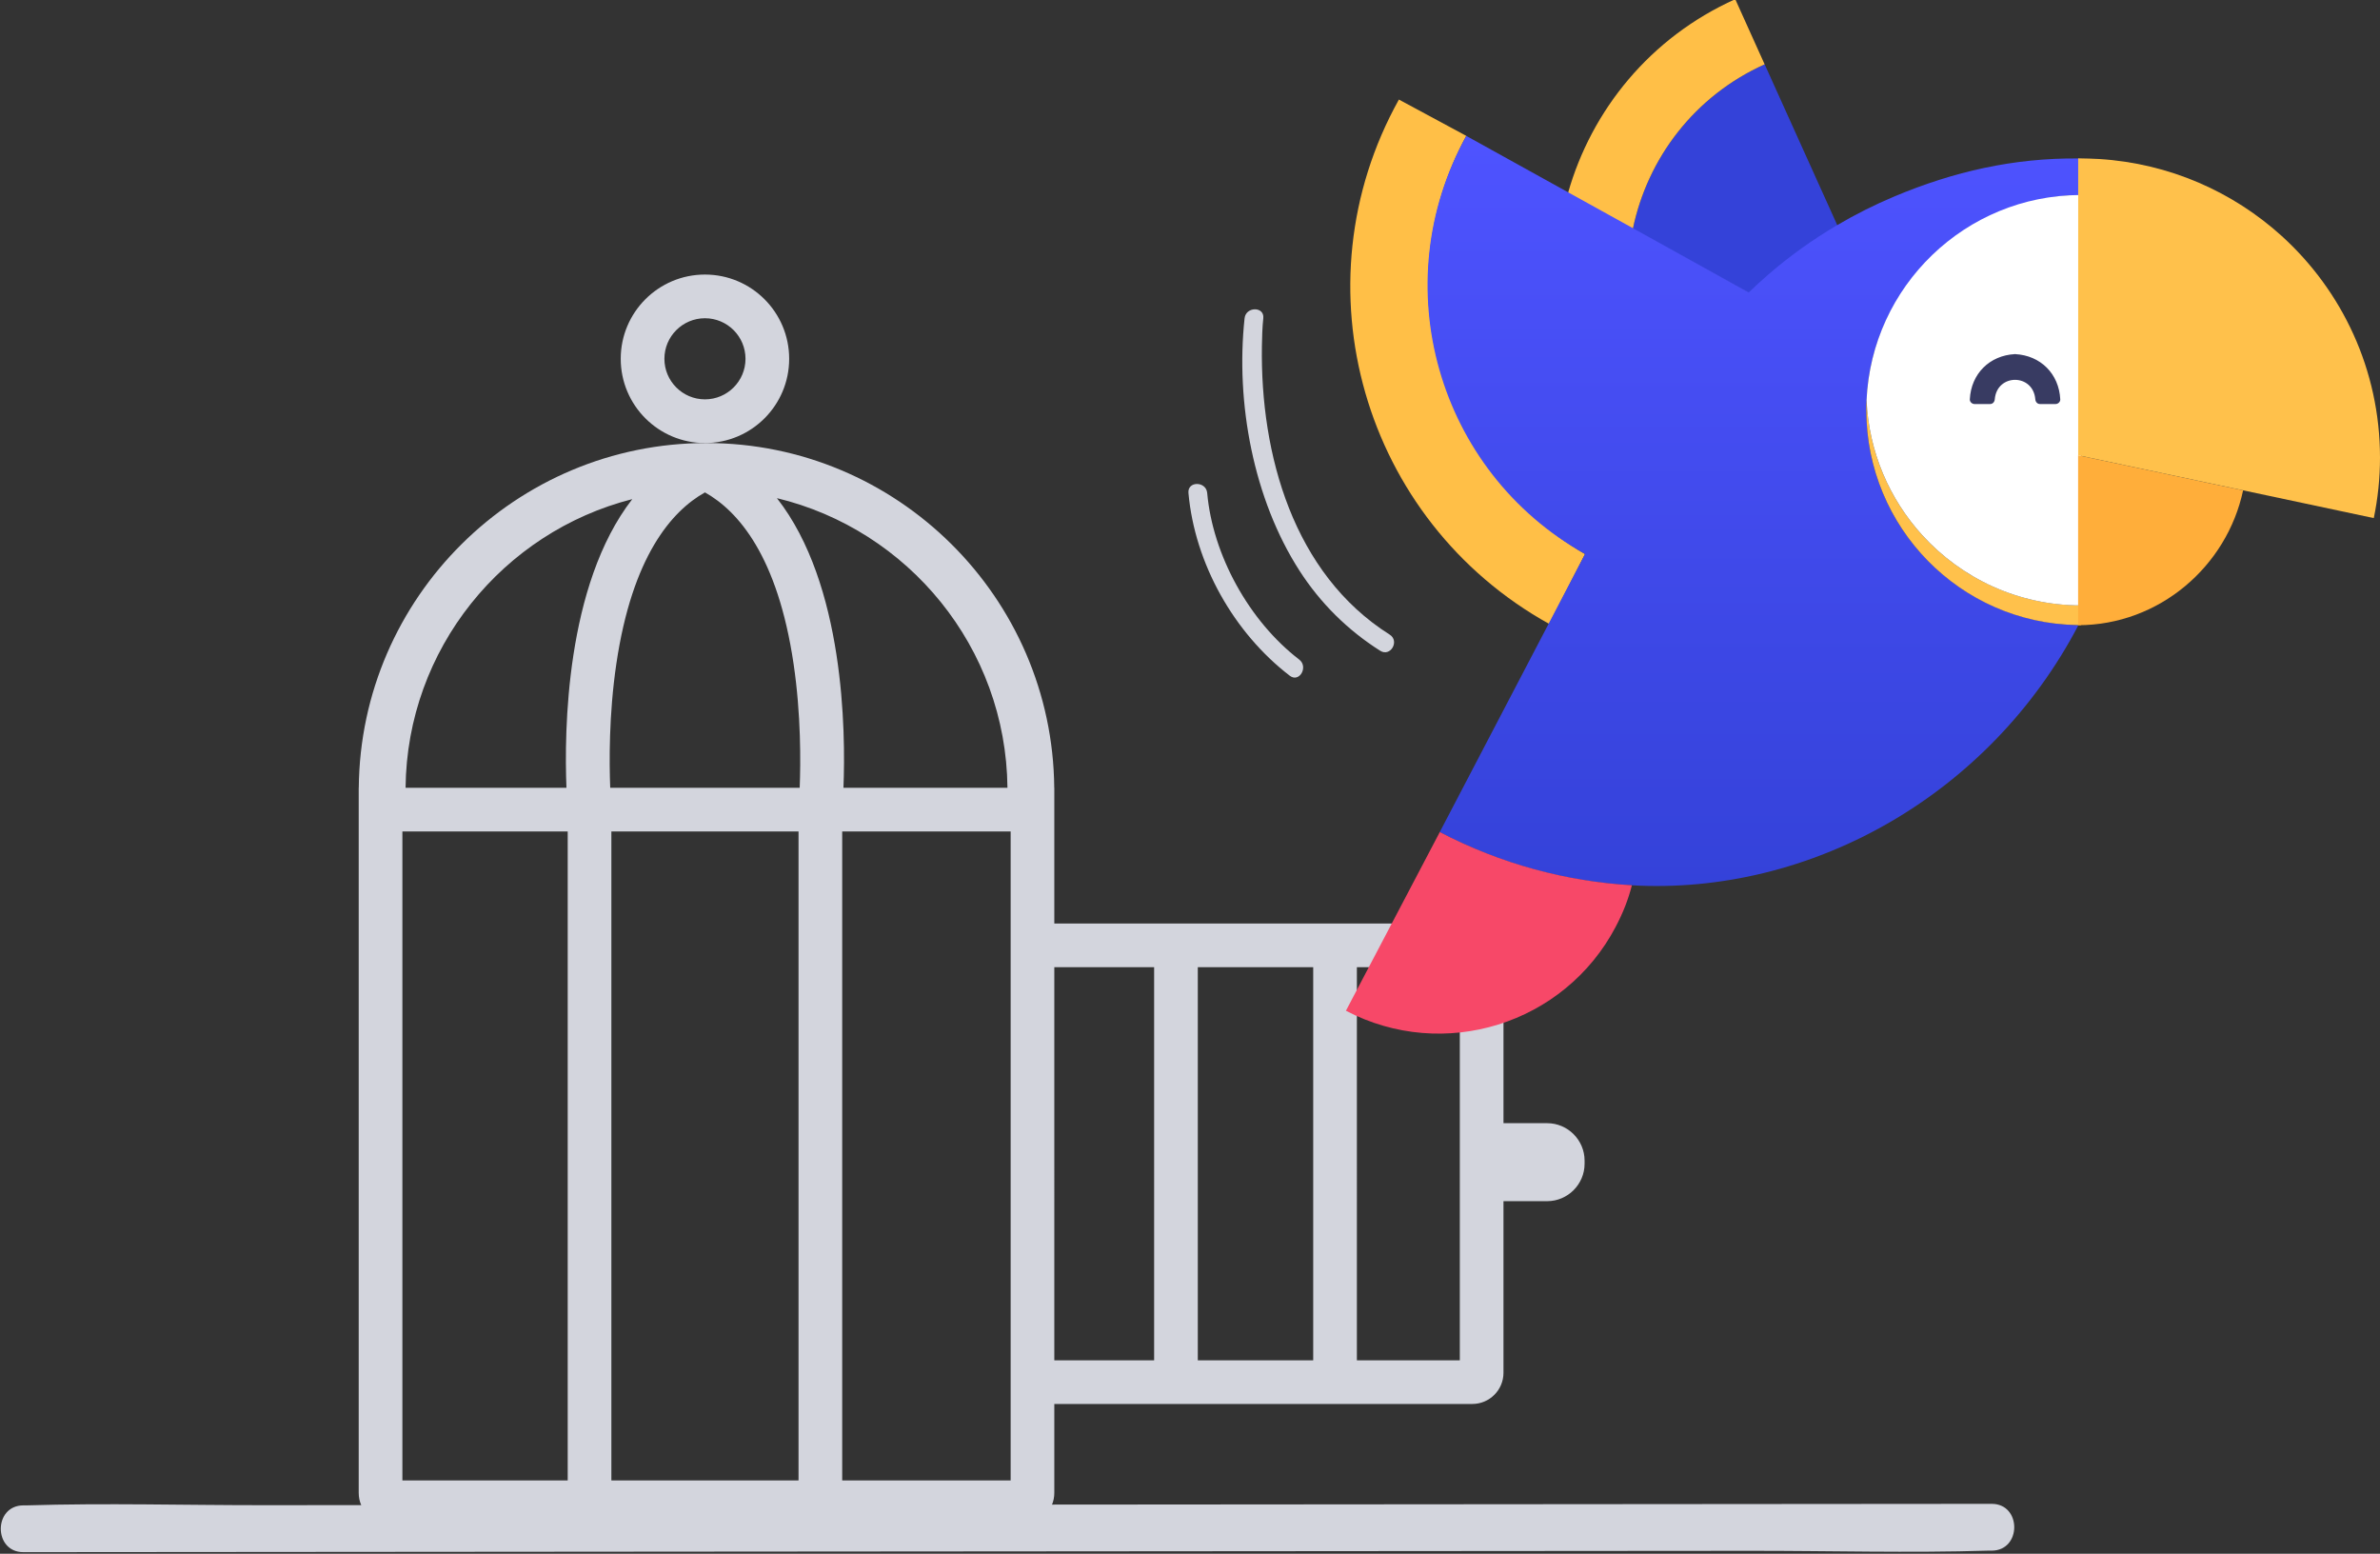 <?xml version="1.0" encoding="utf-8"?>
<!-- Generator: Adobe Illustrator 23.0.1, SVG Export Plug-In . SVG Version: 6.00 Build 0)  -->
<svg version="1.1" id="Calque_1" xmlns="http://www.w3.org/2000/svg" xmlns:xlink="http://www.w3.org/1999/xlink" x="0px" y="0px"
	 viewBox="0 0 763 498" style="enable-background:new 0 0 763 498;" xml:space="preserve">
<rect x="0" y="0" width="763" height="498" fill="#333333" stroke="none"/>
<style type="text/css">
	.st0{fill:#D3D5DD;}
	.st1{fill:#FFBF47;}
	.st2{fill:#3442D9;}
	.st3{fill:url(#SVGID_1_);}
	.st4{fill:#FFC14B;}
	.st5{fill:#FFFFFF;}
	.st6{fill:#FFAE3A;}
	.st7{fill:#F74868;}
	.st8{fill:#383B62;}
</style>
<path class="st0" d="M496,360h-14v-54c0-5.52-4.48-10-10-10H338v-43.5h-0.02C337.46,191.48,287.64,142,226.5,142
	s-110.96,49.48-111.48,110.5H115v226c0,5.52,4.48,10,10,10h203c5.52,0,10-4.48,10-10V450h134c5.52,0,10-4.48,10-10v-55h14
	c6.6,0,12-5.4,12-12v-1C508,365.4,502.6,360,496,360z M322.98,252.5H270.4c0.73-18,0.33-65.28-21.33-92.83
	C291.12,169.78,322.54,207.5,322.98,252.5z M202.7,159.98c-21.43,27.6-21.82,74.58-21.1,92.52h-51.58
	C130.46,207.94,161.27,170.52,202.7,159.98z M182,474.5h-53v-208h53V474.5z M256,474.5h-60v-208h60V474.5z M256.37,252.5h-60.74
	c-0.32-8.07-0.45-23.44,1.96-39.73c5.1-34.47,17.72-48.95,28.41-54.95c10.69,6,23.31,20.48,28.41,54.95
	C256.82,229.06,256.69,244.43,256.37,252.5z M324,474.5h-54v-208h54V474.5z M370,436h-32V310h32V436z M421,436h-37V310h37V436z
	 M468,436h-33V310h33V436z"/>
<path class="st0" d="M226,88c-14.91,0-27,12.09-27,27c0,14.91,12.09,27,27,27s27-12.09,27-27C253,100.09,240.91,88,226,88z M226,128
	c-7.17,0-13-5.83-13-13c0-7.17,5.83-13,13-13s13,5.83,13,13C239,122.17,233.17,128,226,128z"/>
<g id="Page-1">
	<g>
		<path id="Shape" class="st1" d="M470.08,43.55l-21.61-11.64c-33.22,59.65-11.57,134.9,48.18,168.07l11.5-22.39
			C460.66,149.81,444.11,91.44,470.08,43.55z"/>
		<path class="st2" d="M589.31,72.84l-23.58-52.22c-22.6,10.18-37.62,30.24-42.25,52.76L561.2,94.2
			C569.77,85.93,579.23,78.78,589.31,72.84z"/>
		<path class="st1" d="M523.47,73.38c4.65-22.52,19.65-42.58,42.25-52.76L556.3-0.26c-27.26,12.27-46.07,35.52-53.62,62.15
			L523.47,73.38L523.47,73.38z"/>
		
			<linearGradient id="SVGID_1_" gradientUnits="userSpaceOnUse" x1="-593.014" y1="801.67" x2="-593.014" y2="801.287" gradientTransform="matrix(548.553 0 0 -627.678 325862.188 503234.406)">
			<stop  offset="0" style="stop-color:#4E53FF"/>
			<stop  offset="1" style="stop-color:#3442D9"/>
		</linearGradient>
		<path class="st3" d="M598.32,131.43c0-1.06,0.02-2.11,0.07-3.16c1.64-36.55,32.52-65.68,69.39-65.76
			c0.04-6.83-0.72-11.26-0.72-11.42c0.13,0-0.86-0.3-0.73-0.3c-20.72-0.2-40.06,4.21-59,12.17c-6.41,2.69-12.64,5.82-18.65,9.38
			c-7.55,4.47-14.74,9.59-21.47,15.39c-2.24,1.93-4.44,3.93-6.58,6l-37.62-20.86l-20.73-11.48l-32.2-17.83
			c-26.39,47.56-9.34,107.53,38.07,134.02l-46.59,89.13c19.66,10.31,40.53,15.82,61.31,17.03c57.57,3.37,114.95-28.88,143.45-83.38
			C628.49,199.71,598.32,169.1,598.32,131.43z"/>
		<path class="st4" d="M616.23,171.5c-10.47-11.52-17.1-26.61-17.84-43.23c-0.05,1.05-0.07,2.1-0.07,3.16
			c0,37.67,30.16,68.29,67.62,68.92c0.4,0.01,0.8,0.01,1.2,0.01v-6.33C646.97,194.04,628.82,185.35,616.23,171.5z"/>
		<path class="st5" d="M666.97,62.5c-36.87,0.08-66.93,29.22-68.58,65.77c0.74,16.62,7.37,31.71,17.84,43.23
			c12.59,13.85,30.73,22.55,50.91,22.55V62.49C667.09,62.49,667.03,62.49,666.97,62.5z"/>
		<path class="st6" d="M666.22,145.93c-0.01,36.31-0.01,54.46,0,54.46c25.97-0.03,47.72-18.82,52.89-43.22L666.22,145.93z"/>
		<path class="st4" d="M731.49,75.64c-15.65-14.18-36.01-23.26-58.45-24.67c-2.14-0.11-4.27-0.19-6.41-0.21
			c-0.13,0-0.27,0.01-0.39,0.01c0,0.35,0,95.16,0,95.16l94.77,20.13c1.3-6.27,1.99-12.77,1.99-19.42
			C762.98,118.49,750.83,93.18,731.49,75.64z"/>
		<path class="st7" d="M431.49,323.96c31.32,16.41,70.04,4.37,86.48-26.9c2.34-4.46,4-8.64,5.2-13.32
			c-20.85-1.21-41.9-6.76-61.59-17.05L431.49,323.96z"/>
	</g>
</g>
<g>
	<path class="st8" d="M646,115c-7.18,0-13,5.82-13,13h5c0-4.41,3.59-8,8-8s8,3.59,8,8h5C659,120.82,653.18,115,646,115z"/>
	<g>
		<path class="st8" d="M646,113.5c-8.19,0.41-14.09,6.31-14.5,14.5c-0.04,0.81,0.72,1.5,1.5,1.5c1.67,0,3.33,0,5,0
			c0.86,0,1.43-0.69,1.5-1.5c0.68-8.34,12.32-8.34,13,0c0.07,0.81,0.63,1.5,1.5,1.5c1.67,0,3.33,0,5,0c0.78,0,1.54-0.69,1.5-1.5
			C660.09,119.81,654.19,113.91,646,113.5c-1.93-0.1-1.92,2.9,0,3c6.48,0.33,11.17,5.02,11.5,11.5c0.5-0.5,1-1,1.5-1.5
			c-1.67,0-3.33,0-5,0c0.5,0.5,1,1,1.5,1.5c-0.99-12.23-18.01-12.23-19,0c0.5-0.5,1-1,1.5-1.5c-1.67,0-3.33,0-5,0
			c0.5,0.5,1,1,1.5,1.5c0.33-6.48,5.02-11.17,11.5-11.5C647.92,116.4,647.93,113.4,646,113.5z"/>
	</g>
</g>
<path class="st0" d="M7.5,497.5c20.94-0.02,41.89-0.03,62.83-0.05c50.29-0.04,100.58-0.08,150.87-0.12
	c60.82-0.05,121.63-0.1,182.45-0.14c52.53-0.04,105.05-0.08,157.58-0.12c25.35-0.02,50.83,0.72,76.17-0.06c0.37-0.01,0.73,0,1.1,0
	c9.65-0.01,9.67-15.01,0-15c-20.94,0.02-41.89,0.03-62.83,0.05c-50.29,0.04-100.58,0.08-150.87,0.12
	c-60.82,0.05-121.63,0.1-182.45,0.14c-52.53,0.04-105.05,0.08-157.58,0.12c-25.35,0.02-50.83-0.72-76.17,0.06
	c-0.37,0.01-0.73,0-1.1,0C-2.15,482.51-2.17,497.51,7.5,497.5L7.5,497.5z"/>
<g>
	<g>
		<path class="st0" d="M399,102c-2.92,27.07,2.83,57.99,17.61,80.93c6.68,10.37,15.45,19.07,25.88,25.66
			c3.27,2.07,6.29-3.12,3.03-5.18c-30.93-19.54-41.5-57.75-40.97-92.48c0.05-2.97,0.13-5.97,0.45-8.93
			C405.41,98.17,399.41,98.2,399,102L399,102z"/>
	</g>
</g>
<g>
	<g>
		<path class="st0" d="M381,158c2.03,22.66,14.58,44.85,32.49,58.59c3.06,2.35,6.05-2.86,3.03-5.18
			c-16.1-12.35-27.74-33.52-29.51-53.41C386.66,154.18,380.66,154.15,381,158L381,158z"/>
	</g>
</g>
</svg>
